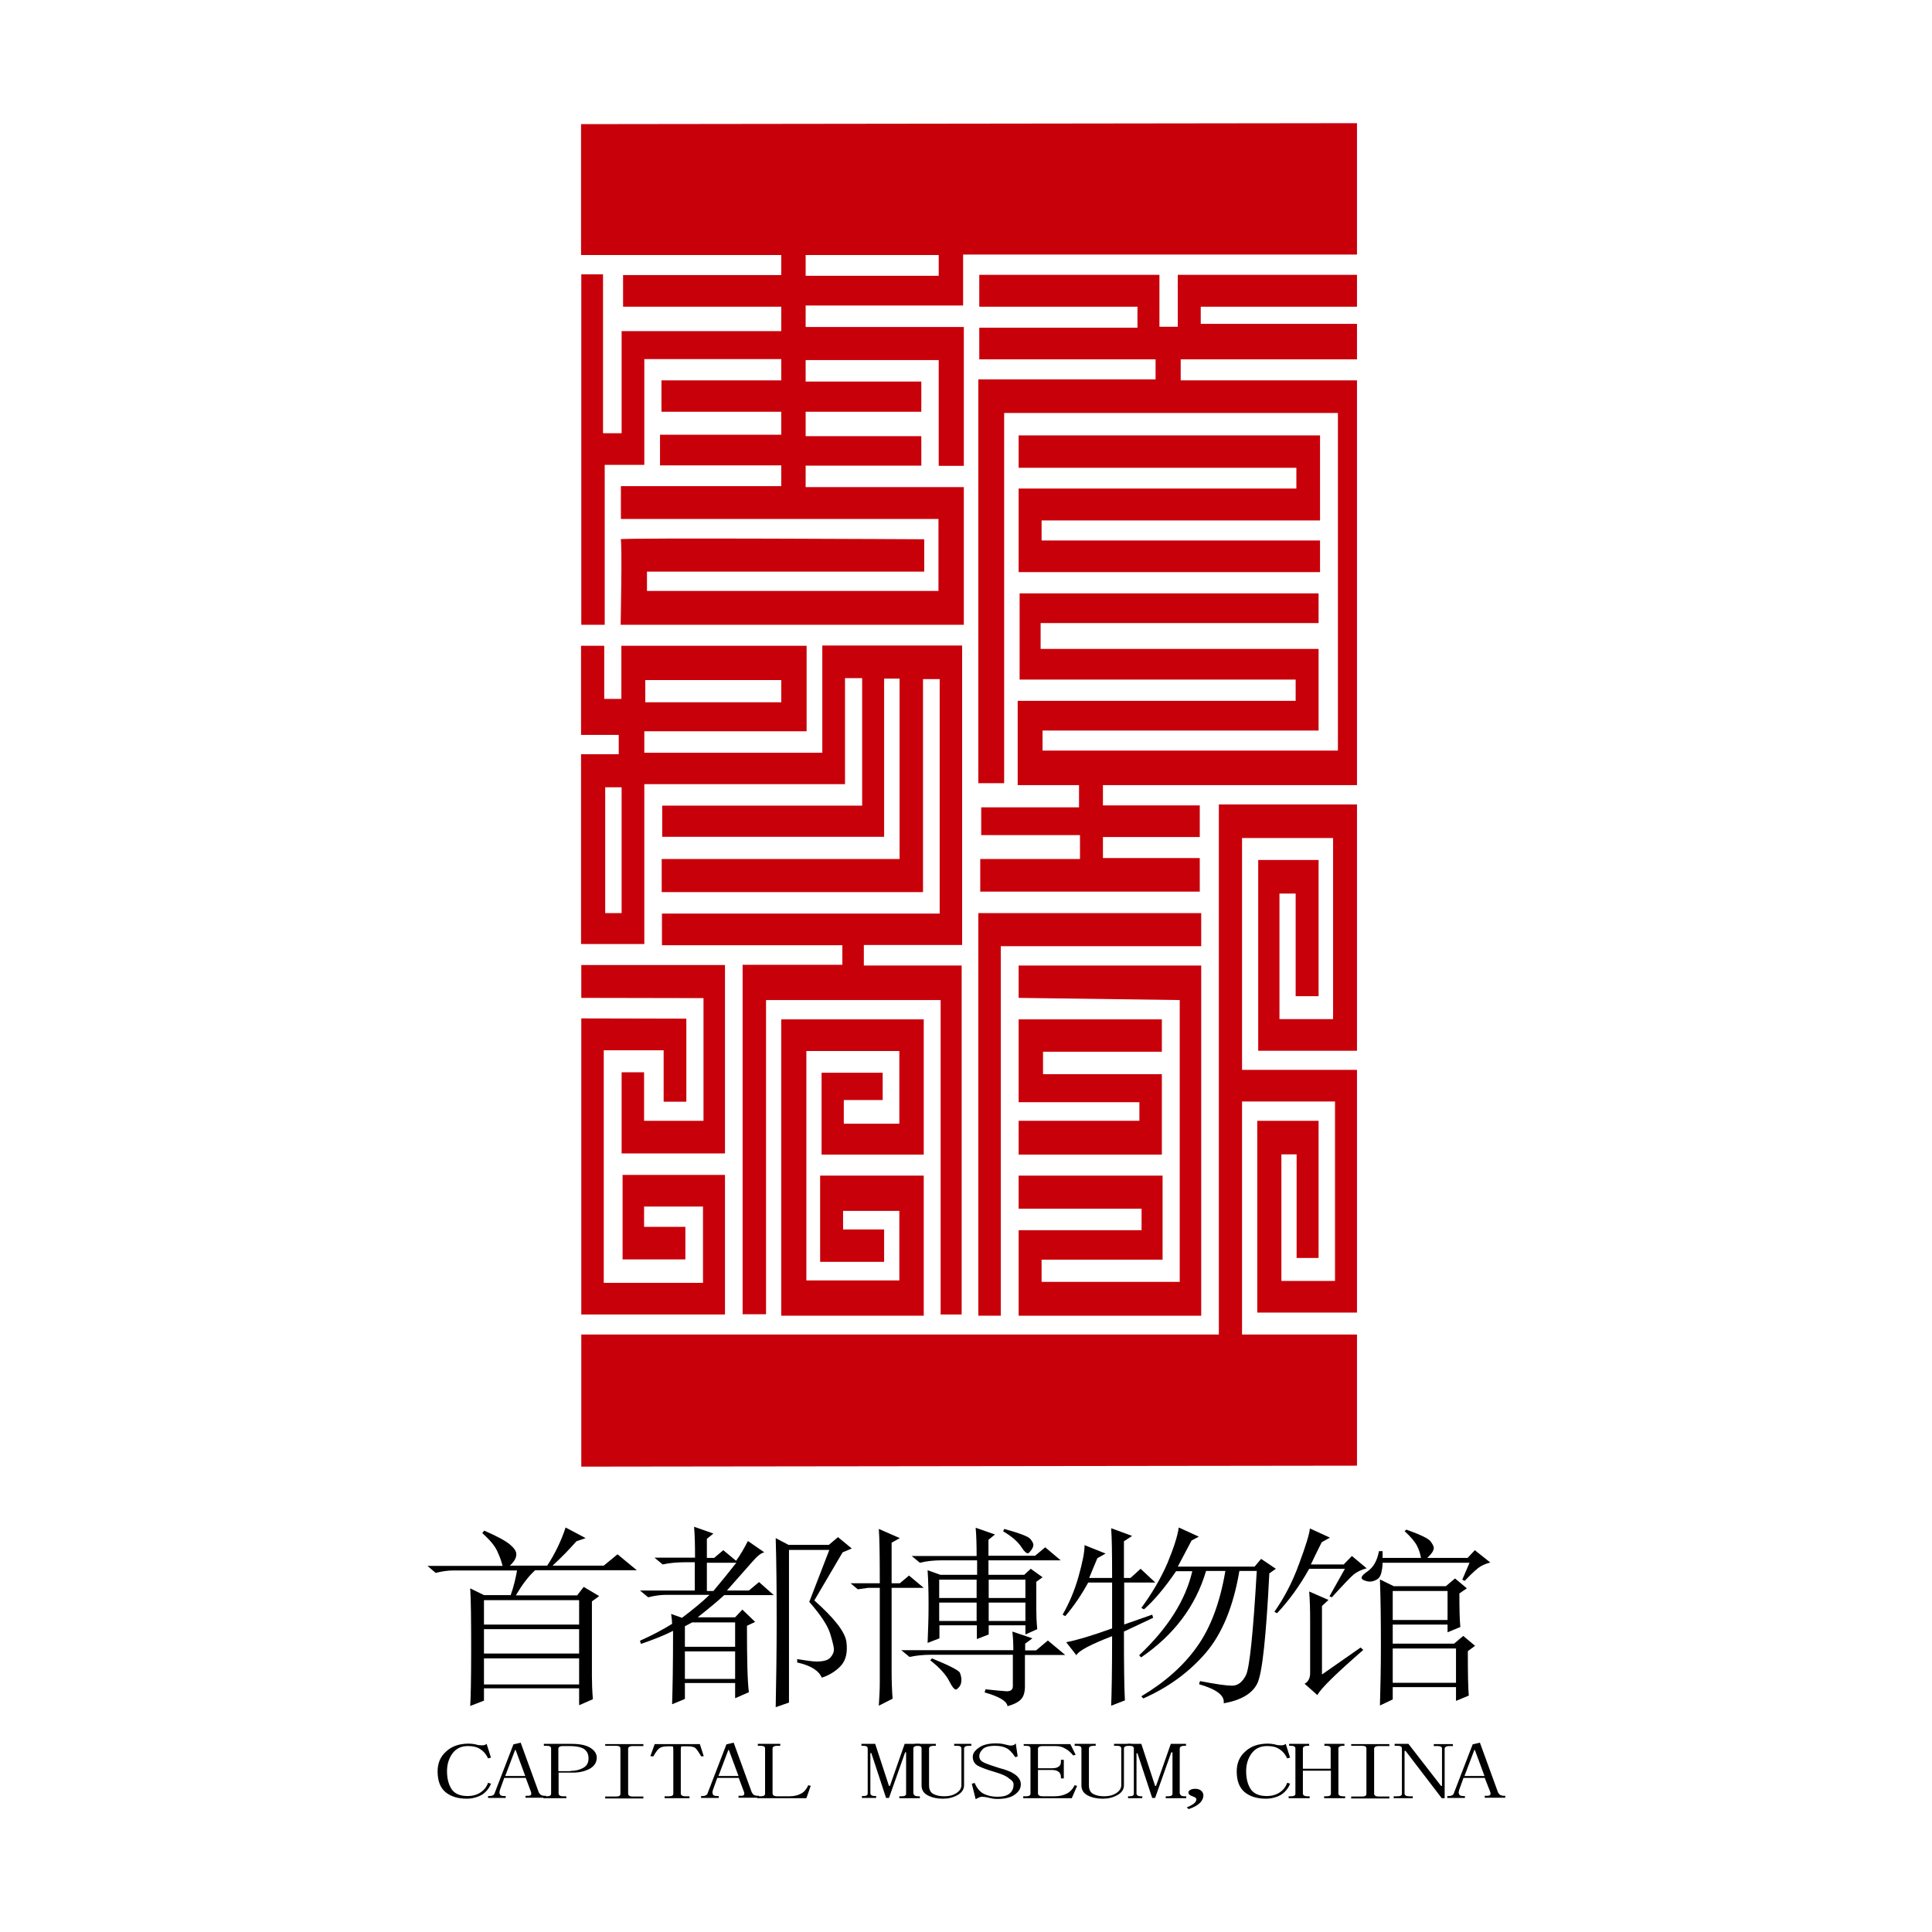 <?xml version="1.0" encoding="utf-8"?>
<!-- Generator: Adobe Illustrator 22.1.0, SVG Export Plug-In . SVG Version: 6.00 Build 0)  -->
<svg version="1.1" id="图层_1" xmlns="http://www.w3.org/2000/svg" xmlns:xlink="http://www.w3.org/1999/xlink" x="0px" y="0px"
	 viewBox="0 0 800 800" style="enable-background:new 0 0 800 800;" xml:space="preserve">
<style type="text/css">
	.st0{fill:#C8000A;}
</style>
<g>
	<polygon class="st0" points="497.4,378.1 405.1,378.1 405.1,544.8 414.4,544.8 414.4,391.8 497.4,391.8 	"/>
	<polygon class="st0" points="421.8,422.1 481.1,422.1 481.1,435.5 431.9,435.5 431.9,444.8 481.1,444.8 481.1,478.1 421.8,478.1 
		421.8,464.1 471.8,464.1 471.8,456.4 421.8,456.4 	"/>
	<polygon class="st0" points="514.3,456.1 552.8,456.1 552.8,530.4 530.6,530.4 530.6,478 536.9,478 536.9,520.9 546,520.9 
		546,464.1 520.6,464.1 520.6,543.5 561.9,543.5 561.9,443 514.3,443 514.3,347 552,347 552,422 529.8,422 529.8,370 536.5,370 
		536.5,412.5 546,412.5 546,356.1 521,356.1 521,435.1 561.9,435.1 561.9,333.1 504.7,333.1 504.7,552.6 240.7,552.6 240.7,607.3 
		561.9,606.9 561.9,552.6 514.3,552.6 	"/>
	<path class="st0" d="M266.9,324.7h83v-43.9h7.1v52.8h-82.8v12.9h91.9V281h6.4v74.7H274v13.7h108.2v-88.2h6.9v97.1h-115v13.1h74.7
		v8.1h-41.3v144.7h9.7V414.1h72.3v130.2h8.7V399.8h-40.5v-8.5h40.7V267.3h-57.9v44.4h-73.7v-8.9H334v-35.4h-76.7v22h-7.1v-22h-9.6
		v36.9h15.6v8h-15.6v78.6h26.2V324.7z M267.2,281.6h56.3v9.2h-56.3V281.6z M257.4,378.1h-6.8v-52.1h6.8V378.1z"/>
	<polygon class="st0" points="300.2,486.5 257.8,486.5 257.8,521.5 283.8,521.5 283.8,508 266.7,508 266.7,499.6 291.1,499.6 
		291.1,531.2 250,531.2 250,434.9 274.8,434.9 274.8,456.2 284.2,456.2 284.2,421.8 240.7,421.7 240.7,544.3 300.2,544.3 	"/>
	<polygon class="st0" points="291.3,464.1 266.7,464.1 266.7,444 257.4,444 257.4,477.6 300.2,477.6 300.2,399.6 240.7,399.6 
		240.7,413.2 291.3,413.3 	"/>
	<path class="st0" d="M250.4,192.5h16.4v-43.8h56.7v8.8h-49.6v13h49.6v9.5h-50.2v12.7h50.2v8.6h-66.4v13.6h131.5v29.8H267.9v-8
		h114.8v-13.4c0,0-126.3-0.7-125.7,0c0.7,0.7,0,35.4,0,35.4h142.1v-57h-65.5v-8.9h47.9v-12.2h-47.9v-10.1h47.9v-12.5h-47.9v-8.9
		h55.1v43.8h10.4v-57.5h-65.5v-8.9h65.2v-21.1h163.1V51l-321.3,0.4v54.2h82.9v8.3H258V127h65.5v10.1h-66.1v42.3h-7.7v-65.8h-9v145.1
		h9.7V192.5z M333.6,105.6h55.1v8.6h-55.1V105.6z"/>
	<polygon class="st0" points="487.7,135.3 480.1,135.3 480.1,113.8 405.5,113.8 405.5,127 471,127 471,135.7 405.5,135.7 
		405.5,148.8 478.5,148.8 478.5,157.1 405.1,157.1 405.1,324.3 415.8,324.3 415.8,171 554,171 554,310.8 431.7,310.8 431.7,302.5 
		546,302.5 546,268.7 430.9,268.7 430.9,258 546,258 546,245.7 422.2,245.7 422.2,281.4 536.5,281.4 536.5,290.2 421.4,290.2 
		421.4,325.1 446.8,325.1 446.8,334.3 406.3,334.3 406.3,345.8 447.2,345.8 447.2,355.7 405.9,355.7 405.9,369.2 496.8,369.2 
		496.8,355.3 456.7,355.3 456.7,346.6 496.8,346.6 496.8,333.5 456.7,333.5 456.7,325.1 561.9,325.1 561.9,157.5 488.9,157.5 
		488.9,148.8 561.9,148.8 561.9,134.1 497.2,134.1 497.2,127 561.9,127 561.9,113.8 487.7,113.8 	"/>
	<polygon class="st0" points="421.8,413.2 488.5,414.1 488.5,530.8 431.3,530.8 431.3,521.6 481.4,521.6 481.4,486.8 421.8,486.8 
		421.8,500.5 472.7,500.5 472.7,509.4 421.8,509.4 421.8,544.8 497.4,544.8 497.4,399.8 421.8,399.8 	"/>
	<polygon class="st0" points="323.5,544.8 382.5,544.8 382.5,486.8 339.6,486.8 339.6,522.5 366.1,522.5 366.1,509.1 349.1,509.1 
		349.1,501.4 372.4,501.4 372.4,530.2 333.9,530.2 333.9,435.2 372.4,435.2 372.4,465.3 349.4,465.3 349.4,455.5 365.5,455.5 
		365.5,444.2 340.2,444.2 340.2,478.1 382.5,478.1 382.5,422.1 323.5,422.1 	"/>
	<polygon class="st0" points="421.8,180.3 546.6,180.3 546.6,215.5 431.3,215.5 431.3,223.8 546.6,223.8 546.6,236.9 421.8,236.9 
		421.8,202.3 536.8,202.3 536.8,193.7 421.8,193.7 	"/>
	<g>
		<path d="M211.4,660.7c1.3-3.6,2.1-7.1,2.7-10.4h-26.5c-2,0-4.4,0.3-7.2,1l-3.4-2.9h31.1c-0.5-2.1-1.3-4.2-2.3-6.3
			c-1-2.1-3-4.5-6.1-7.3l0.8-1c5.3,2.3,8.8,4.2,10.6,5.7c1.8,1.5,2.7,2.8,2.7,4.1c0,1.5-0.9,3.1-2.7,4.7h15.5
			c3.3-5.1,5.8-10.3,7.6-15.8l8.3,4.4l-3.8,1.3c-3,3.4-6.3,6.8-9.9,10.1H250l5.7-4.7l8,6.6h-42.1c-2.8,2.5-5.4,6-8,10.4H239l2.7-3.5
			l6.4,3.8l-3,2.2v31c0,2.7,0.1,5.9,0.4,9.5l-5.7,2.5v-7h-39.4v5.1l-5.7,2.2c0.2-2.7,0.4-10.4,0.4-23.1s-0.1-21.2-0.4-25.6l5.7,2.8
			H211.4z M200.4,662.6v10.1h39.4v-10.1H200.4z M200.4,674.6v10.1h39.4v-10.1H200.4z M200.4,686.7v10.8h39.4v-10.8H200.4z"/>
		<path d="M287.8,645.2c0-5.5-0.1-9.8-0.4-13l8,2.8l-2.7,2.2v7.9h3l3.8-3.2l5.3,4.4c1.8-2.5,3.4-5.3,4.9-8.2l6.8,4.7
			c-1.3,0.2-2.9,1.5-4.9,3.8c-2,2.3-5.6,6.3-10.6,12h9.1l4.2-3.5l6.1,5.4h-20.5c-2.5,2.3-6.2,5.4-11,9.2h15.5l3-3.2l5.3,5.1
			l-3.4,1.6c0,13.9,0.2,23.1,0.8,27.5l-5.7,2.5v-6.3h-20.8v6.6l-5.3,2.2c0.2-5.9,0.4-16,0.4-30.4c-3.3,1.7-7.7,3.5-13.3,5.4
			l-0.4-1.3c5.1-2.3,9.5-4.6,13.3-7c0-0.8-0.1-2.2-0.4-4.1l4.5,1.6c4.5-3.4,8.3-6.5,11.4-9.5h-18.2c-2,0-4.4,0.3-7.2,1l-3.4-2.8
			h22.7v-11.7h-4.2c-3.3,0-6.3,0.3-9.1,0.9l-3.4-2.8H287.8z M283.6,673.4v8.5h20.8v-10.1h-17.8L283.6,673.4z M283.6,683.8v11.4h20.8
			v-11.4H283.6z M292.7,647.1v11.7h2.7c3.5-4.2,6.7-8.1,9.5-11.7H292.7z M321.2,706.9c0.2-10.6,0.4-22.4,0.4-35.5
			c0-13.1-0.1-24.6-0.4-34.5l5.3,2.8h16.7l3.8-3.2l5.7,4.7l-3.8,1.6l-11.7,19.9c8.3,7.4,12.8,13.1,13.3,17.3
			c0.5,4.1-0.2,7.3-2.1,9.5c-1.9,2.2-4.6,4-8.1,5.2c-1.3-3-4.7-5.1-10.2-6.3V687c3.8,0.6,6.4,1,8,1c2.8,0,4.7-0.5,5.7-1.6
			c1-1.1,1.5-2.2,1.5-3.5c0-0.8-0.5-3-1.5-6.3c-1-3.4-3.9-7.8-8.7-13.3l8.3-21.5h-16.7V705L321.2,706.9z"/>
		<path d="M363.9,706.3c0.2-3.4,0.4-6.5,0.4-9.5v-39.3h-4.9l-4.2,0.6l-3-2.5h12.1c0-11.2-0.1-18.7-0.4-22.5l8.7,3.8l-3.4,1.9v16.8
			h3.4l3.8-3.2l6.1,5.1h-13.3V692c0,3.6,0.1,7.4,0.4,11.4L363.9,706.3z M419.6,683.5c0-2.7-0.1-5.4-0.4-7.9l8.3,2.8l-3,2.2v2.8h4.5
			l4.9-4.1l7.2,6h-16.7v13c0,2.3-0.5,4.1-1.5,5.2c-1,1.2-2.9,2.2-5.7,3c-0.3-2.1-3.4-4-9.5-5.7l0.4-1.3c3.8,0.4,6.6,0.7,8.5,0.8
			c1.9,0.1,2.8-0.6,2.8-2.1v-13h-33.7c-3.3,0-6.3,0.3-9.1,0.9l-3.4-2.8H419.6z M429.1,655v11.1c0,2.5,0.1,5.4,0.4,8.5l-4.9,2.2v-3.8
			h-15.2v3.8l-4.9,1.9v-5.7h-15.5v5.4l-4.9,1.9c0.2-5.1,0.4-10.2,0.4-15.5c0-5.3-0.1-10.1-0.4-14.6l5.3,1.9h15.2v-6H390
			c-3.3,0-6.3,0.3-9.1,1l-3.4-2.8h26.9c0-4.4-0.1-8.3-0.4-11.7l8,2.8l-2.7,2.2v6.6h19.3l4.2-3.5l6.4,5.4h-29.9v6h14.8l2.7-2.5
			l4.9,3.5L429.1,655z M385.9,686.7c7.3,3,11.2,5,11.6,6c0.4,1.1,0.6,2,0.6,2.8c0,1.3-0.3,2.3-0.9,3c-0.6,0.7-1.1,1.1-1.3,1.1
			c-0.8,0-1.6-1.1-2.7-3.2c-1.3-2.7-3.9-5.7-8-8.9L385.9,686.7z M388.9,654.1v7.6h15.5v-7.6H388.9z M388.9,663.6v7.6h15.5v-7.6
			H388.9z M409.4,654.1v7.6h15.2v-7.6H409.4z M409.4,663.6v7.6h15.2v-7.6H409.4z M415.4,634.1l0.4-1c6.3,1.7,9.9,3.1,10.8,4.1
			c0.9,1.1,1.3,1.9,1.3,2.5c0,0.6-0.3,1.4-0.9,2.2c-0.6,0.8-1.1,1.3-1.3,1.3c-0.8,0-1.6-0.8-2.7-2.5
			C421.5,638.4,419,636.2,415.4,634.1z"/>
		<path d="M465.4,672.7l11.7-4.1l0.4,1.3l-12.1,5.7c0,13.7,0.1,23.2,0.4,28.5l-5.7,2.2c0.2-4.4,0.4-14,0.4-28.8
			c-8.8,3.4-13.8,6-14.8,7.9l-4.2-5.4c4.3-0.8,10.6-2.7,19-5.7v-19h-9.9c-2.8,5.1-5.9,9.7-9.5,13.9l-1.1-0.6
			c2.8-4.9,5-10.1,6.6-15.8c1.6-5.7,2.5-10,2.5-13l8.7,3.5l-3.4,1.9c-1,2.3-2.1,5.1-3.4,8.2h9.5c0-10.1-0.1-17-0.4-20.6l8.7,3.2
			l-3.4,2.2v15.2h2.7l4.2-3.8l6.1,5.7h-12.9V672.7z M488.1,632.5l8.3,3.8l-3,1.6c-1.8,3.4-3.7,7-5.7,10.8h31.8l2.7-3.2l6.1,4.1
			l-2.7,1.9c-1.3,26-2.9,41.1-4.9,45.4c-2,4.3-6.7,7.1-14,8.4c0.5-3.2-2.9-5.8-10.2-7.9l0.4-1.3c6.6,1.3,11,1.9,13.3,1.9
			c2.3,0,4.2-1.4,5.7-4.3s3-17.3,4.5-43.2h-7.2c-2.5,14.8-7.2,26.1-14,34c-6.8,7.9-15.4,14.2-25.8,18.8l-0.8-0.9
			c9.9-5.9,17.6-12.8,23.1-20.6c5.6-7.8,9.5-18.3,11.7-31.3h-8c-4.3,14.6-13.3,26.5-26.9,35.8l-0.8-0.9c11.9-11.2,19.2-22.8,22-34.8
			H487c-4.8,7-9.2,12.2-13.3,15.8l-1.1-0.6c4.5-6.1,8.1-12.3,10.8-18.5C486,641,487.6,636.1,488.1,632.5z"/>
		<path d="M550.5,661l6.4-11.4h-14.8c-4,7.2-8.5,13.3-13.3,18.4l-1.1-0.6c4-5.7,7.5-12.3,10.2-19.8c2.8-7.5,4.3-12.4,4.5-14.7
			l8.3,3.8l-3.4,1.9c-1.5,3-3,6-4.5,9.2h13.6l3.4-3.5l6.1,5.1c-2.3,0.6-4,1.5-5.3,2.5c-1.3,1.1-4.3,4.2-9.1,9.5L550.5,661z
			 M547.5,693.3l15.9-11.1l1.1,1c-11.4,9.9-17.7,16.1-19,18.7l-5.3-4.7c1.5-0.8,2.3-2.3,2.3-4.4v-21.8c0-4.4-0.1-8.4-0.4-12l8,3.5
			l-2.7,2.5V693.3z M605.5,654.1l3-7h-36c0,0.8-0.1,2.1-0.4,3.6c-0.3,1.6-0.9,2.7-1.9,3.3c-1,0.6-2,0.9-3,0.9
			c-0.8,0-1.5-0.2-2.3-0.5c-0.8-0.3-1.1-0.7-1.1-1.1c0-0.6,0.9-1.6,2.7-2.8c2.3-1.7,3.8-4.4,4.5-8.2h1.5v2.8h15.9
			c-0.3-1.7-0.8-3.4-1.7-5.1c-0.9-1.7-2.6-3.7-5.1-6l0.8-0.6c5.8,2.1,9.2,3.7,10,4.9c0.9,1.2,1.3,2.1,1.3,2.7c0,1.1-0.9,2.4-2.7,4.1
			h16.7l3-3.2l6.4,5.1c-1.5,0.4-2.8,0.9-4,1.6c-1.1,0.6-3.4,2.6-6.6,6L605.5,654.1z M604.3,659.8c0,6.3,0.1,11,0.4,13.9l-5.3,2.2
			v-3.2h-22.7v7.9h25.4l3.8-3.2l4.9,4.1l-3,2.2c0,9.3,0.1,15.4,0.4,18.4l-5.3,2.2v-5.7h-26.2v5.1l-5.3,2.5c0.2-6.8,0.4-15.1,0.4-25
			c0-9.9-0.1-19-0.4-27.2l5.7,2.8h21.6l3.8-3.2l4.9,4.1L604.3,659.8z M576.7,658.8v12h22.7v-12H576.7z M576.7,682.6v14.2h26.2v-14.2
			H576.7z"/>
	</g>
	<g>
		<path d="M193.3,744.8c-3.7,0-6.6-0.9-8.8-2.7c-2.2-1.8-3.3-4.7-3.3-8.6c0-3.3,1.1-6.1,3.5-8.2c2.3-2.2,5.4-3.3,9.4-3.3
			c0.9,0,1.8,0.1,2.8,0.3c0.9,0.3,1.7,0.4,2.4,0.4c0.5,0,1,0,1.3-0.1c0.3-0.1,0.6-0.3,0.9-0.5l1.8,5.7l-1.2,0.3
			c-0.8-1.7-1.8-2.9-3.2-3.8c-1.3-0.9-3-1.3-5.1-1.3c-2.8,0-4.9,1-6.4,3c-1.5,2-2.3,4.5-2.3,7.4c0,3.2,0.7,5.7,2,7.6
			c1.3,1.8,3.5,2.7,6.5,2.7c2.1,0,3.9-0.5,5.4-1.5c1.5-1,2.5-2.3,3.1-4l1.2,0.4c-0.7,1.8-1.9,3.3-3.6,4.5
			C197.7,744.2,195.6,744.8,193.3,744.8z"/>
		<path d="M217.7,736.2h-8.9l-1.8,5c-0.1,0.4-0.2,0.8-0.2,1c0,0.3,0.1,0.7,0.3,1c0.2,0.3,0.8,0.5,1.7,0.5h0.6v0.8h-7.3v-0.8h0.6
			c0.5,0,1-0.1,1.4-0.3c0.4-0.2,0.7-0.6,0.8-1.1l7.7-20l3-0.7l7.5,20.6c0.3,0.5,0.6,0.9,1,1.1c0.4,0.2,0.9,0.3,1.4,0.3h0.6v0.8h-8.5
			v-0.8h0.8c0.8,0,1.2-0.1,1.4-0.3c0.1-0.2,0.2-0.4,0.2-0.6c0-0.3-0.1-0.7-0.2-0.9L217.7,736.2z M213.5,724.6h-0.2l-4.1,10.8h8.3
			L213.5,724.6z"/>
		<path d="M231.3,734.1v8.6c0,0.3,0.2,0.6,0.5,0.8c0.3,0.2,0.8,0.3,1.3,0.3h1.4v0.8H225v-0.8h1.4c0.7,0,1.1-0.1,1.4-0.3
			c0.3-0.2,0.4-0.4,0.4-0.8V724c0-0.3-0.1-0.6-0.4-0.8c-0.3-0.2-0.7-0.3-1.4-0.3h-1.2v-0.8h11.6c3.3,0,5.8,0.5,7.6,1.6
			c1.8,1.1,2.7,2.5,2.7,4.1c0,2-1,3.5-2.9,4.6c-1.9,1-4.2,1.6-6.8,1.6H231.3z M236.2,733.3c2,0,3.7-0.4,5.2-1.2
			c1.5-0.8,2.3-2.1,2.3-4c0-1.7-0.6-3-1.9-3.9c-1.3-0.8-3.3-1.2-6-1.2H233c-0.5,0-1,0.1-1.3,0.3c-0.3,0.2-0.5,0.4-0.5,0.8v9.3H236.2
			z"/>
		<path d="M250.6,723v-0.8h15.8v0.8h-4.5c-0.5,0-1,0.1-1.3,0.3c-0.3,0.2-0.5,0.4-0.5,0.8v18.7c0,0.3,0.2,0.6,0.5,0.8
			c0.3,0.2,0.8,0.3,1.3,0.3h4.5v0.8h-15.8v-0.8h4.5c0.7,0,1.1-0.1,1.4-0.3c0.3-0.2,0.4-0.4,0.4-0.8V724c0-0.3-0.1-0.6-0.4-0.8
			c-0.3-0.2-0.7-0.3-1.4-0.3H250.6z"/>
		<path d="M285.5,744.6h-10.3v-0.8h1.8c0.7,0,1.1-0.1,1.4-0.3c0.3-0.2,0.4-0.4,0.4-0.8v-18.3c0-0.7-0.1-1.1-0.2-1.2
			c-0.1-0.1-0.7-0.1-1.6-0.1c-1.8,0-3.1,0.2-3.8,0.7c-0.7,0.4-1.6,1.6-2.7,3.5l-1.2-0.1l1.8-5h18.7l1.6,5l-1,0.1
			c-1.1-1.8-1.9-3-2.5-3.5c-0.6-0.5-1.8-0.7-3.6-0.7c-1.3,0-2,0-2.2,0.1c-0.1,0.1-0.2,0.5-0.2,1.3v18.2c0,0.3,0.2,0.6,0.5,0.8
			c0.3,0.2,0.8,0.3,1.3,0.3h1.8V744.6z"/>
		<path d="M305.9,736.2h-8.9l-1.8,5c-0.1,0.4-0.2,0.8-0.2,1c0,0.3,0.1,0.7,0.3,1c0.2,0.3,0.8,0.5,1.7,0.5h0.6v0.8h-7.3v-0.8h0.6
			c0.5,0,1-0.1,1.4-0.3c0.4-0.2,0.7-0.6,0.8-1.1l7.7-20l3-0.7l7.5,20.6c0.3,0.5,0.6,0.9,1,1.1c0.4,0.2,0.9,0.3,1.4,0.3h0.6v0.8h-8.5
			v-0.8h0.8c0.8,0,1.2-0.1,1.4-0.3c0.1-0.2,0.2-0.4,0.2-0.6c0-0.3-0.1-0.7-0.2-0.9L305.9,736.2z M301.8,724.6h-0.2l-4.1,10.8h8.3
			L301.8,724.6z"/>
		<path d="M319.9,742.7c0,0.3,0.2,0.6,0.5,0.8c0.3,0.2,0.8,0.3,1.3,0.3h5.3c1.8,0,3.4-0.4,4.7-1.1c1.3-0.7,2.3-1.9,3-3.5l1,0.3
			l-1.8,5.1h-20.3v-0.8h1.4c0.7,0,1.1-0.1,1.4-0.3c0.3-0.2,0.4-0.4,0.4-0.8V724c0-0.3-0.1-0.6-0.4-0.8c-0.3-0.2-0.7-0.3-1.4-0.3
			h-1.2v-0.8h9.3v0.8h-1.4c-0.5,0-1,0.1-1.3,0.3c-0.3,0.2-0.5,0.4-0.5,0.8V742.7z"/>
		<path d="M378.3,742.7c0,0.3,0.2,0.6,0.5,0.8c0.3,0.2,0.8,0.3,1.3,0.3h0.8v0.8h-8.5v-0.8h1c0.7,0,1.1-0.1,1.4-0.3
			c0.3-0.2,0.4-0.4,0.4-0.8v-17.1h-0.4l-6.7,18.9h-1.2l-6.1-18.6h-0.4v16.7c0,0.3,0.2,0.6,0.5,0.8c0.3,0.2,0.8,0.3,1.3,0.3h0.6v0.8
			h-5.9v-0.8h0.6c0.7,0,1.1-0.1,1.4-0.3c0.3-0.2,0.4-0.4,0.4-0.8V724c0-0.3-0.1-0.6-0.4-0.8c-0.3-0.2-0.7-0.3-1.4-0.3h-0.8v-0.8h5.7
			l5.7,17.4h0.4l6.1-17.4h6.3v0.8H380c-0.5,0-1,0.1-1.3,0.3c-0.3,0.2-0.5,0.4-0.5,0.8V742.7z"/>
		<path d="M391,743.8c2,0,3.6-0.4,5-1.3c1.4-0.9,2.1-2,2.1-3.3V724c0-0.3-0.1-0.6-0.4-0.8c-0.3-0.2-0.7-0.3-1.4-0.3h-1.2v-0.8h7.1
			v0.8h-1.2c-0.5,0-1,0.1-1.3,0.3c-0.3,0.2-0.5,0.4-0.5,0.8v15.2c0,1.7-0.9,3.1-2.7,4.1c-1.8,1-3.8,1.5-6,1.5
			c-2.4,0-4.4-0.4-6.2-1.3c-1.8-0.9-2.7-2.3-2.7-4.2V724c0-0.3-0.1-0.6-0.4-0.8c-0.3-0.2-0.7-0.3-1.4-0.3h-1v-0.8h8.7v0.8h-1
			c-0.5,0-1,0.1-1.3,0.3c-0.3,0.2-0.5,0.4-0.5,0.8v15.3c0,1.7,0.6,2.9,1.7,3.5C387.7,743.5,389.2,743.8,391,743.8z"/>
		<path d="M412.1,733.8c-3.5-1-6-2-7.3-2.7c-1.3-0.8-2-2-2-3.7c0-1.3,0.8-2.5,2.5-3.7c1.6-1.2,4-1.8,7-1.8c1.3,0,2.6,0.1,3.7,0.4
			c1.2,0.3,2,0.5,2.6,0.5c0.4,0,0.8-0.1,1.1-0.2c0.3-0.1,0.6-0.4,0.9-0.7l0.8,5.4l-1,0.3c-1.2-1.8-2.4-3.1-3.6-3.7
			c-1.3-0.7-2.9-1-4.8-1c-2.5,0-4.2,0.5-5.1,1.4c-0.9,0.9-1.4,1.9-1.4,2.9c0,1,0.4,1.7,1.3,2.3c0.9,0.6,3.2,1.4,7,2.6
			c3.2,0.8,5.4,1.8,6.8,2.9c1.4,1.1,2.1,2.4,2.1,3.9c0,1.6-0.8,3-2.5,4.2c-1.6,1.2-4,1.8-7.2,1.8c-1.3,0-2.5-0.2-3.6-0.5
			c-1.2-0.3-2.1-0.4-2.8-0.4c-0.4,0-0.8,0.1-1.2,0.3c-0.4,0.2-0.9,0.4-1.4,0.7l-1.6-6.4l1.2-0.3c0.9,2.2,2.2,3.7,3.8,4.5
			c1.6,0.8,3.5,1.2,5.6,1.2c2.2,0,3.9-0.4,5-1.3c1.1-0.9,1.7-2.1,1.7-3.8c0-0.9-0.6-1.7-1.9-2.5
			C416.7,735.4,414.8,734.6,412.1,733.8z"/>
		<path d="M423.9,723v-0.8h19.3l2.2,4.4l-1,0.3c-1.1-1.3-2.2-2.3-3.4-2.9c-1.2-0.7-2.5-1-3.9-1h-5.5c-0.5,0-1,0.1-1.3,0.3
			c-0.3,0.2-0.5,0.4-0.5,0.8v8.1h5.7c1.3,0,2.3-0.2,2.9-0.7c0.6-0.4,0.9-1.1,0.9-2v-0.8h1.2v7.7h-1.2v-0.5c0-1-0.3-1.7-0.9-2.2
			c-0.6-0.5-1.5-0.8-2.9-0.8h-5.7v9.8c0,0.3,0.2,0.6,0.5,0.8c0.3,0.2,0.8,0.3,1.3,0.3h5.1c2,0,3.6-0.4,5-1.1
			c1.4-0.7,2.5-1.9,3.3-3.5l1,0.3l-2.2,5.1h-20.1v-0.8h1.2c0.7,0,1.1-0.1,1.4-0.3c0.3-0.2,0.4-0.4,0.4-0.8V724
			c0-0.3-0.1-0.6-0.4-0.8c-0.3-0.2-0.7-0.3-1.4-0.3H423.9z"/>
		<path d="M457.2,743.8c2,0,3.6-0.4,5-1.3c1.4-0.9,2.1-2,2.1-3.3V724c0-0.3-0.1-0.6-0.4-0.8c-0.3-0.2-0.7-0.3-1.4-0.3h-1.2v-0.8h7.1
			v0.8h-1.2c-0.5,0-1,0.1-1.3,0.3c-0.3,0.2-0.5,0.4-0.5,0.8v15.2c0,1.7-0.9,3.1-2.7,4.1c-1.8,1-3.8,1.5-6,1.5
			c-2.4,0-4.4-0.4-6.2-1.3c-1.8-0.9-2.7-2.3-2.7-4.2V724c0-0.3-0.1-0.6-0.4-0.8c-0.3-0.2-0.7-0.3-1.4-0.3h-1v-0.8h8.7v0.8h-1
			c-0.5,0-1,0.1-1.3,0.3c-0.3,0.2-0.5,0.4-0.5,0.8v15.3c0,1.7,0.6,2.9,1.7,3.5C453.9,743.5,455.4,743.8,457.2,743.8z"/>
		<path d="M488.6,742.7c0,0.3,0.2,0.6,0.5,0.8c0.3,0.2,0.8,0.3,1.3,0.3h0.8v0.8h-8.5v-0.8h1c0.7,0,1.1-0.1,1.4-0.3
			c0.3-0.2,0.4-0.4,0.4-0.8v-17.1H485l-6.7,18.9h-1.2L471,726h-0.4v16.7c0,0.3,0.2,0.6,0.5,0.8c0.3,0.2,0.8,0.3,1.3,0.3h0.6v0.8
			h-5.9v-0.8h0.6c0.7,0,1.1-0.1,1.4-0.3c0.3-0.2,0.4-0.4,0.4-0.8V724c0-0.3-0.1-0.6-0.4-0.8c-0.3-0.2-0.7-0.3-1.4-0.3h-0.8v-0.8h5.7
			l5.7,17.4h0.4l6.1-17.4h6.3v0.8h-0.8c-0.5,0-1,0.1-1.3,0.3c-0.3,0.2-0.5,0.4-0.5,0.8V742.7z"/>
		<path d="M492.1,742.2c0-0.3,0.2-0.7,0.7-1c0.5-0.3,1.1-0.5,2.1-0.5c1.1,0,1.9,0.3,2.5,0.8c0.6,0.6,0.9,1.2,0.9,1.8
			c0,1.2-0.5,2.4-1.6,3.4c-1.1,1-2.6,1.8-4.5,2.4l-0.8-0.7c1.3-0.5,2.3-1.1,3-1.6c0.7-0.6,1-1.2,1-1.8c0-0.4-0.5-0.8-1.6-1.2
			C492.6,743.4,492.1,742.9,492.1,742.2z"/>
		<path d="M524.2,744.8c-3.7,0-6.6-0.9-8.8-2.7c-2.2-1.8-3.3-4.7-3.3-8.6c0-3.3,1.1-6.1,3.5-8.2c2.3-2.2,5.4-3.3,9.4-3.3
			c0.9,0,1.8,0.1,2.8,0.3c0.9,0.3,1.7,0.4,2.4,0.4c0.5,0,1,0,1.3-0.1c0.3-0.1,0.6-0.3,0.9-0.5l1.8,5.7l-1.2,0.3
			c-0.8-1.7-1.8-2.9-3.2-3.8c-1.3-0.9-3-1.3-5.1-1.3c-2.8,0-4.9,1-6.4,3c-1.5,2-2.3,4.5-2.3,7.4c0,3.2,0.7,5.7,2,7.6
			c1.3,1.8,3.5,2.7,6.5,2.7c2.1,0,3.9-0.5,5.4-1.5c1.5-1,2.5-2.3,3.1-4l1.2,0.4c-0.7,1.8-1.9,3.3-3.6,4.5
			C528.7,744.2,526.6,744.8,524.2,744.8z"/>
		<path d="M554.2,742.7c0,0.3,0.2,0.6,0.5,0.8c0.3,0.2,0.8,0.3,1.3,0.3h1v0.8h-8.7v-0.8h1c0.7,0,1.1-0.1,1.4-0.3
			c0.3-0.2,0.4-0.4,0.4-0.8v-9.5h-11.6v9.5c0,0.3,0.2,0.6,0.5,0.8c0.3,0.2,0.8,0.3,1.3,0.3h1v0.8h-8.7v-0.8h1c0.7,0,1.1-0.1,1.4-0.3
			c0.3-0.2,0.4-0.4,0.4-0.8V724c0-0.3-0.1-0.6-0.4-0.8c-0.3-0.2-0.7-0.3-1.4-0.3h-0.8v-0.8h8.3v0.8h-0.8c-0.5,0-1,0.1-1.3,0.3
			c-0.3,0.2-0.5,0.4-0.5,0.8v8.4H551V724c0-0.3-0.1-0.6-0.4-0.8c-0.3-0.2-0.7-0.3-1.4-0.3h-0.8v-0.8h8.3v0.8H556
			c-0.5,0-1,0.1-1.3,0.3c-0.3,0.2-0.5,0.4-0.5,0.8V742.7z"/>
		<path d="M559.5,723v-0.8h15.8v0.8h-4.5c-0.5,0-1,0.1-1.3,0.3c-0.3,0.2-0.5,0.4-0.5,0.8v18.7c0,0.3,0.2,0.6,0.5,0.8
			c0.3,0.2,0.8,0.3,1.3,0.3h4.5v0.8h-15.8v-0.8h4.5c0.7,0,1.1-0.1,1.4-0.3c0.3-0.2,0.4-0.4,0.4-0.8V724c0-0.3-0.1-0.6-0.4-0.8
			c-0.3-0.2-0.7-0.3-1.4-0.3H559.5z"/>
		<path d="M596.7,739.5h0.4v-15.4c0-0.4-0.1-0.6-0.4-0.8c-0.3-0.2-0.7-0.3-1.4-0.3h-1.6v-0.8h7.9v0.8h-1.6c-0.5,0-1,0.1-1.3,0.3
			c-0.3,0.2-0.5,0.4-0.5,0.8v20.5h-1.2l-15-19.6h-0.4v17.7c0,0.4,0.2,0.6,0.5,0.8c0.3,0.2,0.8,0.3,1.3,0.3h1.6v0.8h-7.9v-0.8h1.6
			c0.7,0,1.1-0.1,1.4-0.3c0.3-0.2,0.4-0.4,0.4-0.8V724c0-0.3-0.1-0.6-0.4-0.8c-0.3-0.2-0.7-0.3-1.4-0.3h-1.2v-0.8h5.7L596.7,739.5z"
			/>
		<path d="M614.8,736.2H606l-1.8,5c-0.1,0.4-0.2,0.8-0.2,1c0,0.3,0.1,0.7,0.3,1c0.2,0.3,0.8,0.5,1.7,0.5h0.6v0.8h-7.3v-0.8h0.6
			c0.5,0,1-0.1,1.4-0.3c0.4-0.2,0.7-0.6,0.8-1.1l7.7-20l3-0.7l7.5,20.6c0.3,0.5,0.6,0.9,1,1.1c0.4,0.2,0.9,0.3,1.4,0.3h0.6v0.8h-8.5
			v-0.8h0.8c0.8,0,1.2-0.1,1.4-0.3c0.1-0.2,0.2-0.4,0.2-0.6c0-0.3-0.1-0.7-0.2-0.9L614.8,736.2z M610.7,724.6h-0.2l-4.1,10.8h8.3
			L610.7,724.6z"/>
	</g>
</g>
</svg>
